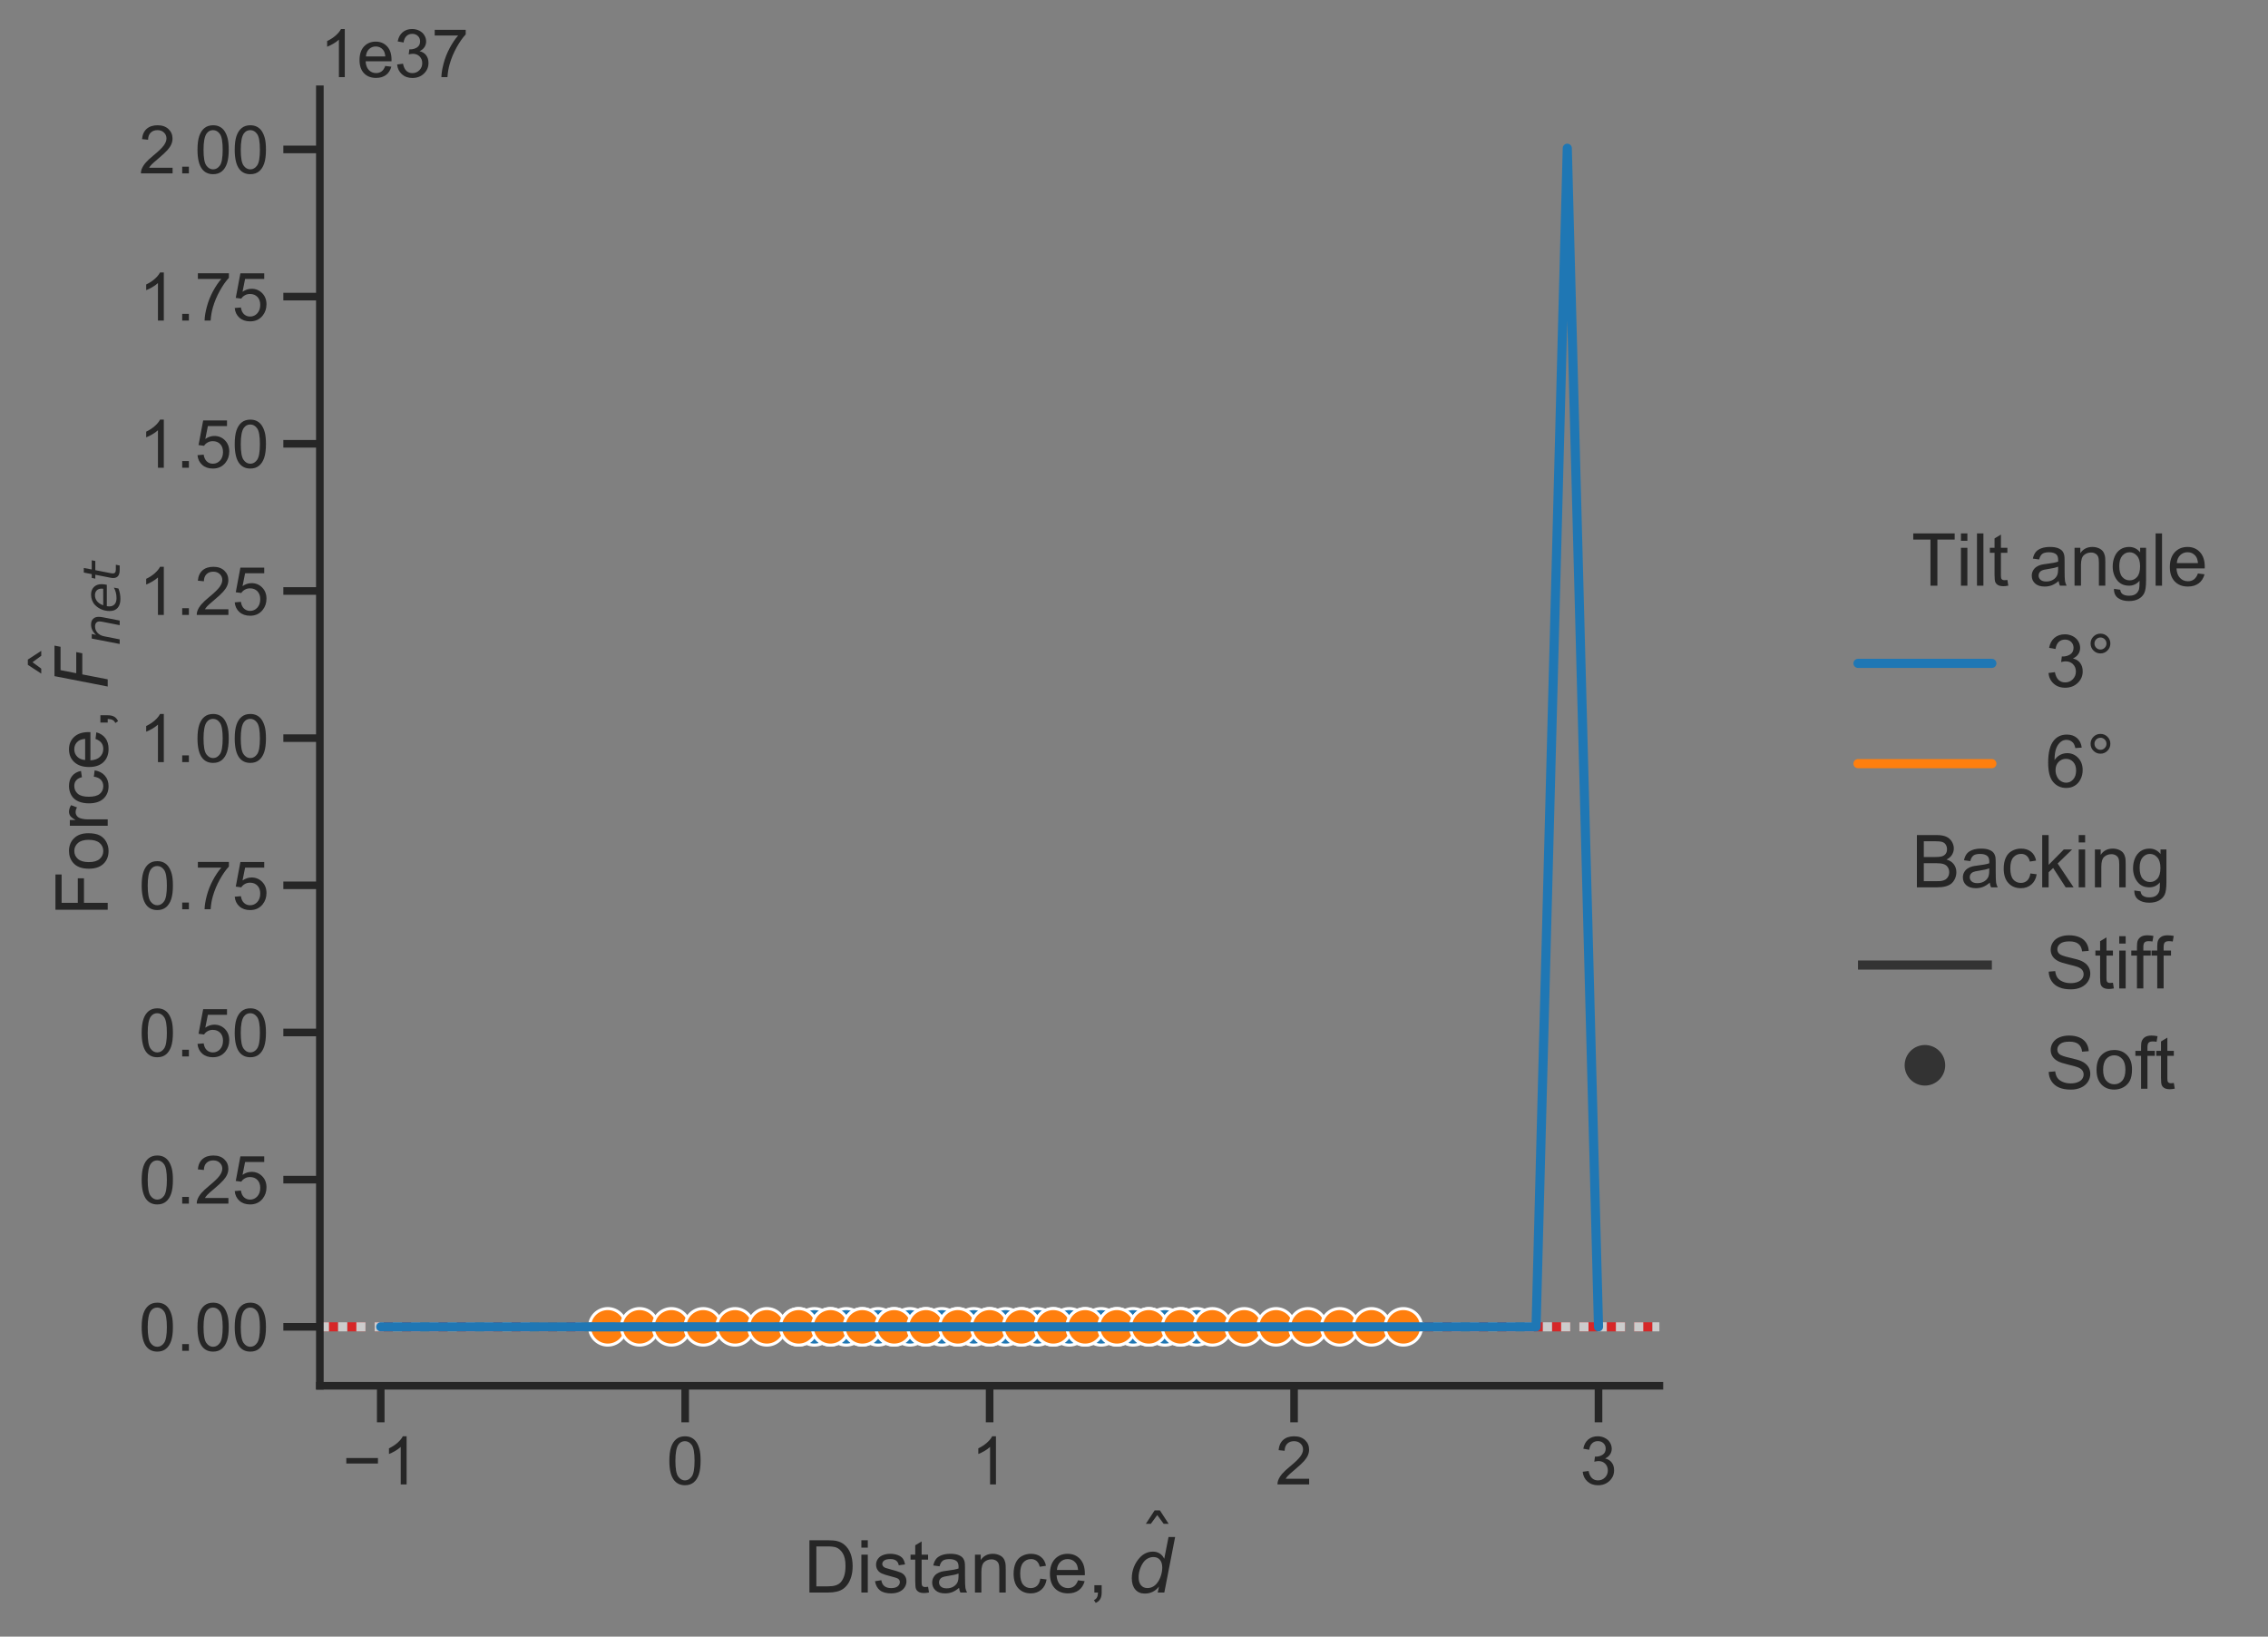 <?xml version="1.0" encoding="utf-8" standalone="no"?>
<!DOCTYPE svg PUBLIC "-//W3C//DTD SVG 1.1//EN"
  "http://www.w3.org/Graphics/SVG/1.1/DTD/svg11.dtd">
<!-- Created with matplotlib (https://matplotlib.org/) -->
<svg height="403.366pt" version="1.1" viewBox="0 0 559.111 403.366" width="559.111pt" xmlns="http://www.w3.org/2000/svg" xmlns:xlink="http://www.w3.org/1999/xlink">
 <rect x="0" y="0" width="559.111" height="403.366" fill="#808080" stroke="none"/>
 <defs>
  <style type="text/css">
*{stroke-linecap:butt;stroke-linejoin:round;}
  </style>
 </defs>
 <g id="figure_1">
  <g id="patch_1">
   <path d="M 0 403.366 
L 559.111 403.366 
L 559.111 0 
L 0 0 
z
" style="fill:none;"/>
  </g>
  <g id="axes_1">
   <g id="patch_2">
    <path d="M 78.851 341.537 
L 409.077 341.537 
L 409.077 22.01 
L 78.851 22.01 
z
" style="fill:none;"/>
   </g>
   <g id="line2d_1">
    <path clip-path="url(#p94d226af22)" d="M 78.851 327.013 
L 409.077 327.013 
" style="fill:none;stroke:#d62728;stroke-dasharray:4.5,2.25;stroke-dashoffset:0;stroke-width:2.25;"/>
   </g>
   <g id="line2d_2">
    <path clip-path="url(#p94d226af22)" d="M 78.851 327.013 
L 409.077 327.013 
" style="fill:none;stroke:#cccccc;stroke-dasharray:2.25,2.25;stroke-dashoffset:0;stroke-width:2.25;"/>
   </g>
   <g id="matplotlib.axis_1">
    <g id="xtick_1">
     <g id="line2d_3">
      <defs>
       <path d="M 0 0 
L 0 9 
" id="me64272eccb" style="stroke:#262626;stroke-width:1.875;"/>
      </defs>
      <g>
       <use style="fill:#262626;stroke:#262626;stroke-width:1.875;" x="93.861" xlink:href="#me64272eccb" y="341.537"/>
      </g>
     </g>
     <g id="text_1">
      <!-- −1 -->
      <defs>
       <path d="M 52.828 31.203 
L 5.562 31.203 
L 5.562 39.406 
L 52.828 39.406 
z
" id="ArialMT-8722"/>
       <path d="M 37.25 0 
L 28.469 0 
L 28.469 56 
Q 25.297 52.984 20.141 49.953 
Q 14.984 46.922 10.891 45.406 
L 10.891 53.906 
Q 18.266 57.375 23.781 62.297 
Q 29.297 67.234 31.594 71.875 
L 37.25 71.875 
z
" id="ArialMT-49"/>
      </defs>
      <g style="fill:#262626;" transform="translate(84.455 365.847)scale(0.165 -0.165)">
       <use xlink:href="#ArialMT-8722"/>
       <use x="58.398" xlink:href="#ArialMT-49"/>
      </g>
     </g>
    </g>
    <g id="xtick_2">
     <g id="line2d_4">
      <g>
       <use style="fill:#262626;stroke:#262626;stroke-width:1.875;" x="168.912" xlink:href="#me64272eccb" y="341.537"/>
      </g>
     </g>
     <g id="text_2">
      <!-- 0 -->
      <defs>
       <path d="M 4.156 35.297 
Q 4.156 48 6.766 55.734 
Q 9.375 63.484 14.516 67.672 
Q 19.672 71.875 27.484 71.875 
Q 33.25 71.875 37.594 69.547 
Q 41.938 67.234 44.766 62.859 
Q 47.609 58.5 49.219 52.219 
Q 50.828 45.953 50.828 35.297 
Q 50.828 22.703 48.234 14.969 
Q 45.656 7.234 40.5 3 
Q 35.359 -1.219 27.484 -1.219 
Q 17.141 -1.219 11.234 6.203 
Q 4.156 15.141 4.156 35.297 
z
M 13.188 35.297 
Q 13.188 17.672 17.312 11.828 
Q 21.438 6 27.484 6 
Q 33.547 6 37.672 11.859 
Q 41.797 17.719 41.797 35.297 
Q 41.797 52.984 37.672 58.781 
Q 33.547 64.594 27.391 64.594 
Q 21.344 64.594 17.719 59.469 
Q 13.188 52.938 13.188 35.297 
z
" id="ArialMT-48"/>
      </defs>
      <g style="fill:#262626;" transform="translate(164.325 365.847)scale(0.165 -0.165)">
       <use xlink:href="#ArialMT-48"/>
      </g>
     </g>
    </g>
    <g id="xtick_3">
     <g id="line2d_5">
      <g>
       <use style="fill:#262626;stroke:#262626;stroke-width:1.875;" x="243.964" xlink:href="#me64272eccb" y="341.537"/>
      </g>
     </g>
     <g id="text_3">
      <!-- 1 -->
      <g style="fill:#262626;" transform="translate(239.376 365.847)scale(0.165 -0.165)">
       <use xlink:href="#ArialMT-49"/>
      </g>
     </g>
    </g>
    <g id="xtick_4">
     <g id="line2d_6">
      <g>
       <use style="fill:#262626;stroke:#262626;stroke-width:1.875;" x="319.015" xlink:href="#me64272eccb" y="341.537"/>
      </g>
     </g>
     <g id="text_4">
      <!-- 2 -->
      <defs>
       <path d="M 50.344 8.453 
L 50.344 0 
L 3.031 0 
Q 2.938 3.172 4.047 6.109 
Q 5.859 10.938 9.828 15.625 
Q 13.812 20.312 21.344 26.469 
Q 33.016 36.031 37.109 41.625 
Q 41.219 47.219 41.219 52.203 
Q 41.219 57.422 37.469 61 
Q 33.734 64.594 27.734 64.594 
Q 21.391 64.594 17.578 60.781 
Q 13.766 56.984 13.719 50.25 
L 4.688 51.172 
Q 5.609 61.281 11.656 66.578 
Q 17.719 71.875 27.938 71.875 
Q 38.234 71.875 44.234 66.156 
Q 50.25 60.453 50.25 52 
Q 50.25 47.703 48.484 43.547 
Q 46.734 39.406 42.656 34.812 
Q 38.578 30.219 29.109 22.219 
Q 21.188 15.578 18.938 13.203 
Q 16.703 10.844 15.234 8.453 
z
" id="ArialMT-50"/>
      </defs>
      <g style="fill:#262626;" transform="translate(314.428 365.847)scale(0.165 -0.165)">
       <use xlink:href="#ArialMT-50"/>
      </g>
     </g>
    </g>
    <g id="xtick_5">
     <g id="line2d_7">
      <g>
       <use style="fill:#262626;stroke:#262626;stroke-width:1.875;" x="394.067" xlink:href="#me64272eccb" y="341.537"/>
      </g>
     </g>
     <g id="text_5">
      <!-- 3 -->
      <defs>
       <path d="M 4.203 18.891 
L 12.984 20.062 
Q 14.5 12.594 18.141 9.297 
Q 21.781 6 27 6 
Q 33.203 6 37.469 10.297 
Q 41.75 14.594 41.75 20.953 
Q 41.75 27 37.797 30.922 
Q 33.844 34.859 27.734 34.859 
Q 25.25 34.859 21.531 33.891 
L 22.516 41.609 
Q 23.391 41.5 23.922 41.5 
Q 29.547 41.5 34.031 44.422 
Q 38.531 47.359 38.531 53.469 
Q 38.531 58.297 35.25 61.469 
Q 31.984 64.656 26.812 64.656 
Q 21.688 64.656 18.266 61.422 
Q 14.844 58.203 13.875 51.766 
L 5.078 53.328 
Q 6.688 62.156 12.391 67.016 
Q 18.109 71.875 26.609 71.875 
Q 32.469 71.875 37.391 69.359 
Q 42.328 66.844 44.938 62.5 
Q 47.562 58.156 47.562 53.266 
Q 47.562 48.641 45.062 44.828 
Q 42.578 41.016 37.703 38.766 
Q 44.047 37.312 47.562 32.688 
Q 51.078 28.078 51.078 21.141 
Q 51.078 11.766 44.234 5.25 
Q 37.406 -1.266 26.953 -1.266 
Q 17.531 -1.266 11.297 4.344 
Q 5.078 9.969 4.203 18.891 
z
" id="ArialMT-51"/>
      </defs>
      <g style="fill:#262626;" transform="translate(389.479 365.847)scale(0.165 -0.165)">
       <use xlink:href="#ArialMT-51"/>
      </g>
     </g>
    </g>
    <g id="text_6">
     <!-- Distance, $\hat{d}$ -->
     <defs>
      <path d="M 7.719 0 
L 7.719 71.578 
L 32.375 71.578 
Q 40.719 71.578 45.125 70.562 
Q 51.266 69.141 55.609 65.438 
Q 61.281 60.641 64.078 53.188 
Q 66.891 45.75 66.891 36.188 
Q 66.891 28.031 64.984 21.734 
Q 63.094 15.438 60.109 11.297 
Q 57.125 7.172 53.578 4.797 
Q 50.047 2.438 45.047 1.219 
Q 40.047 0 33.547 0 
z
M 17.188 8.453 
L 32.469 8.453 
Q 39.547 8.453 43.578 9.766 
Q 47.609 11.078 50 13.484 
Q 53.375 16.844 55.25 22.531 
Q 57.125 28.219 57.125 36.328 
Q 57.125 47.562 53.438 53.594 
Q 49.75 59.625 44.484 61.672 
Q 40.672 63.141 32.234 63.141 
L 17.188 63.141 
z
" id="ArialMT-68"/>
      <path d="M 6.641 61.469 
L 6.641 71.578 
L 15.438 71.578 
L 15.438 61.469 
z
M 6.641 0 
L 6.641 51.859 
L 15.438 51.859 
L 15.438 0 
z
" id="ArialMT-105"/>
      <path d="M 3.078 15.484 
L 11.766 16.844 
Q 12.5 11.625 15.844 8.844 
Q 19.188 6.062 25.203 6.062 
Q 31.25 6.062 34.172 8.516 
Q 37.109 10.984 37.109 14.312 
Q 37.109 17.281 34.516 19 
Q 32.719 20.172 25.531 21.969 
Q 15.875 24.422 12.141 26.203 
Q 8.406 27.984 6.469 31.125 
Q 4.547 34.281 4.547 38.094 
Q 4.547 41.547 6.125 44.5 
Q 7.719 47.469 10.453 49.422 
Q 12.5 50.922 16.031 51.969 
Q 19.578 53.031 23.641 53.031 
Q 29.734 53.031 34.344 51.266 
Q 38.969 49.516 41.156 46.5 
Q 43.359 43.5 44.188 38.484 
L 35.594 37.312 
Q 35.016 41.312 32.203 43.547 
Q 29.391 45.797 24.266 45.797 
Q 18.219 45.797 15.625 43.797 
Q 13.031 41.797 13.031 39.109 
Q 13.031 37.406 14.109 36.031 
Q 15.188 34.625 17.484 33.688 
Q 18.797 33.203 25.25 31.453 
Q 34.578 28.953 38.25 27.359 
Q 41.938 25.781 44.031 22.75 
Q 46.141 19.734 46.141 15.234 
Q 46.141 10.844 43.578 6.953 
Q 41.016 3.078 36.172 0.953 
Q 31.344 -1.172 25.25 -1.172 
Q 15.141 -1.172 9.844 3.031 
Q 4.547 7.234 3.078 15.484 
z
" id="ArialMT-115"/>
      <path d="M 25.781 7.859 
L 27.047 0.094 
Q 23.344 -0.688 20.406 -0.688 
Q 15.625 -0.688 12.984 0.828 
Q 10.359 2.344 9.281 4.812 
Q 8.203 7.281 8.203 15.188 
L 8.203 45.016 
L 1.766 45.016 
L 1.766 51.859 
L 8.203 51.859 
L 8.203 64.703 
L 16.938 69.969 
L 16.938 51.859 
L 25.781 51.859 
L 25.781 45.016 
L 16.938 45.016 
L 16.938 14.703 
Q 16.938 10.938 17.406 9.859 
Q 17.875 8.797 18.922 8.156 
Q 19.969 7.516 21.922 7.516 
Q 23.391 7.516 25.781 7.859 
z
" id="ArialMT-116"/>
      <path d="M 40.438 6.391 
Q 35.547 2.25 31.031 0.531 
Q 26.516 -1.172 21.344 -1.172 
Q 12.797 -1.172 8.203 3 
Q 3.609 7.172 3.609 13.672 
Q 3.609 17.484 5.344 20.625 
Q 7.078 23.781 9.891 25.688 
Q 12.703 27.594 16.219 28.562 
Q 18.797 29.25 24.031 29.891 
Q 34.672 31.156 39.703 32.906 
Q 39.75 34.719 39.75 35.203 
Q 39.75 40.578 37.25 42.781 
Q 33.891 45.75 27.25 45.75 
Q 21.047 45.75 18.094 43.578 
Q 15.141 41.406 13.719 35.891 
L 5.125 37.062 
Q 6.297 42.578 8.984 45.969 
Q 11.672 49.359 16.75 51.188 
Q 21.828 53.031 28.516 53.031 
Q 35.156 53.031 39.297 51.469 
Q 43.453 49.906 45.406 47.531 
Q 47.359 45.172 48.141 41.547 
Q 48.578 39.312 48.578 33.453 
L 48.578 21.734 
Q 48.578 9.469 49.141 6.219 
Q 49.703 2.984 51.375 0 
L 42.188 0 
Q 40.828 2.734 40.438 6.391 
z
M 39.703 26.031 
Q 34.906 24.078 25.344 22.703 
Q 19.922 21.922 17.672 20.938 
Q 15.438 19.969 14.203 18.094 
Q 12.984 16.219 12.984 13.922 
Q 12.984 10.406 15.641 8.062 
Q 18.312 5.719 23.438 5.719 
Q 28.516 5.719 32.469 7.938 
Q 36.422 10.156 38.281 14.016 
Q 39.703 17 39.703 22.797 
z
" id="ArialMT-97"/>
      <path d="M 6.594 0 
L 6.594 51.859 
L 14.5 51.859 
L 14.5 44.484 
Q 20.219 53.031 31 53.031 
Q 35.688 53.031 39.625 51.344 
Q 43.562 49.656 45.516 46.922 
Q 47.469 44.188 48.25 40.438 
Q 48.734 37.984 48.734 31.891 
L 48.734 0 
L 39.938 0 
L 39.938 31.547 
Q 39.938 36.922 38.906 39.578 
Q 37.891 42.234 35.281 43.812 
Q 32.672 45.406 29.156 45.406 
Q 23.531 45.406 19.453 41.844 
Q 15.375 38.281 15.375 28.328 
L 15.375 0 
z
" id="ArialMT-110"/>
      <path d="M 40.438 19 
L 49.078 17.875 
Q 47.656 8.938 41.812 3.875 
Q 35.984 -1.172 27.484 -1.172 
Q 16.844 -1.172 10.375 5.781 
Q 3.906 12.75 3.906 25.734 
Q 3.906 34.125 6.688 40.422 
Q 9.469 46.734 15.156 49.875 
Q 20.844 53.031 27.547 53.031 
Q 35.984 53.031 41.359 48.75 
Q 46.734 44.484 48.25 36.625 
L 39.703 35.297 
Q 38.484 40.531 35.375 43.156 
Q 32.281 45.797 27.875 45.797 
Q 21.234 45.797 17.078 41.031 
Q 12.938 36.281 12.938 25.984 
Q 12.938 15.531 16.938 10.797 
Q 20.953 6.062 27.391 6.062 
Q 32.562 6.062 36.031 9.234 
Q 39.5 12.406 40.438 19 
z
" id="ArialMT-99"/>
      <path d="M 42.094 16.703 
L 51.172 15.578 
Q 49.031 7.625 43.219 3.219 
Q 37.406 -1.172 28.375 -1.172 
Q 17 -1.172 10.328 5.828 
Q 3.656 12.844 3.656 25.484 
Q 3.656 38.578 10.391 45.797 
Q 17.141 53.031 27.875 53.031 
Q 38.281 53.031 44.875 45.953 
Q 51.469 38.875 51.469 26.031 
Q 51.469 25.25 51.422 23.688 
L 12.75 23.688 
Q 13.234 15.141 17.578 10.594 
Q 21.922 6.062 28.422 6.062 
Q 33.25 6.062 36.672 8.594 
Q 40.094 11.141 42.094 16.703 
z
M 13.234 30.906 
L 42.188 30.906 
Q 41.609 37.453 38.875 40.719 
Q 34.672 45.797 27.984 45.797 
Q 21.922 45.797 17.797 41.75 
Q 13.672 37.703 13.234 30.906 
z
" id="ArialMT-101"/>
      <path d="M 8.891 0 
L 8.891 10.016 
L 18.891 10.016 
L 18.891 0 
Q 18.891 -5.516 16.938 -8.906 
Q 14.984 -12.312 10.75 -14.156 
L 8.297 -10.406 
Q 11.078 -9.188 12.391 -6.812 
Q 13.719 -4.438 13.875 0 
z
" id="ArialMT-44"/>
      <path id="ArialMT-32"/>
      <path d="M -28.609 79.984 
L -21.391 79.984 
L -9.422 61.625 
L -16.219 61.625 
L -25 73.578 
L -33.797 61.625 
L -40.578 61.625 
z
M -25 56 
z
" id="DejaVuSans-770"/>
      <path d="M 41.797 8.203 
Q 38.188 3.469 33.25 1.016 
Q 28.328 -1.422 22.312 -1.422 
Q 14.109 -1.422 9.344 4.172 
Q 4.594 9.766 4.594 19.484 
Q 4.594 27.594 7.469 34.938 
Q 10.359 42.281 15.828 48.094 
Q 19.438 51.953 23.969 53.969 
Q 28.516 56 33.5 56 
Q 38.766 56 42.797 53.453 
Q 46.828 50.922 49.031 46.188 
L 54.891 75.984 
L 63.922 75.984 
L 49.125 0 
L 40.094 0 
z
M 13.922 21.094 
Q 13.922 14.016 17.109 10.062 
Q 20.312 6.109 25.984 6.109 
Q 30.172 6.109 33.766 8.125 
Q 37.359 10.156 40.094 14.109 
Q 42.969 18.219 44.625 23.578 
Q 46.297 28.953 46.297 34.188 
Q 46.297 40.969 43.094 44.766 
Q 39.891 48.578 34.281 48.578 
Q 30.031 48.578 26.359 46.578 
Q 22.703 44.578 20.125 40.828 
Q 17.281 36.766 15.594 31.391 
Q 13.922 26.031 13.922 21.094 
z
" id="DejaVuSans-Oblique-100"/>
     </defs>
     <g style="fill:#262626;" transform="translate(198.154 392.589)scale(0.18 -0.18)">
      <use transform="translate(0 0.531)" xlink:href="#ArialMT-68"/>
      <use transform="translate(72.217 0.531)" xlink:href="#ArialMT-105"/>
      <use transform="translate(94.434 0.531)" xlink:href="#ArialMT-115"/>
      <use transform="translate(144.434 0.531)" xlink:href="#ArialMT-116"/>
      <use transform="translate(172.217 0.531)" xlink:href="#ArialMT-97"/>
      <use transform="translate(227.832 0.531)" xlink:href="#ArialMT-110"/>
      <use transform="translate(283.447 0.531)" xlink:href="#ArialMT-99"/>
      <use transform="translate(333.447 0.531)" xlink:href="#ArialMT-101"/>
      <use transform="translate(389.062 0.531)" xlink:href="#ArialMT-44"/>
      <use transform="translate(416.846 0.531)" xlink:href="#ArialMT-32"/>
      <use transform="translate(509.076 33.016)" xlink:href="#DejaVuSans-770"/>
      <use transform="translate(444.629 0.531)" xlink:href="#DejaVuSans-Oblique-100"/>
     </g>
    </g>
   </g>
   <g id="matplotlib.axis_2">
    <g id="ytick_1">
     <g id="line2d_8">
      <defs>
       <path d="M 0 0 
L -9 0 
" id="mb8c386b4ad" style="stroke:#262626;stroke-width:1.875;"/>
      </defs>
      <g>
       <use style="fill:#262626;stroke:#262626;stroke-width:1.875;" x="78.851" xlink:href="#mb8c386b4ad" y="327.013"/>
      </g>
     </g>
     <g id="text_7">
      <!-- 0.00 -->
      <defs>
       <path d="M 9.078 0 
L 9.078 10.016 
L 19.094 10.016 
L 19.094 0 
z
" id="ArialMT-46"/>
      </defs>
      <g style="fill:#262626;" transform="translate(34.24 332.918)scale(0.165 -0.165)">
       <use xlink:href="#ArialMT-48"/>
       <use x="55.615" xlink:href="#ArialMT-46"/>
       <use x="83.398" xlink:href="#ArialMT-48"/>
       <use x="139.014" xlink:href="#ArialMT-48"/>
      </g>
     </g>
    </g>
    <g id="ytick_2">
     <g id="line2d_9">
      <g>
       <use style="fill:#262626;stroke:#262626;stroke-width:1.875;" x="78.851" xlink:href="#mb8c386b4ad" y="290.739"/>
      </g>
     </g>
     <g id="text_8">
      <!-- 0.25 -->
      <defs>
       <path d="M 4.156 18.75 
L 13.375 19.531 
Q 14.406 12.797 18.141 9.391 
Q 21.875 6 27.156 6 
Q 33.5 6 37.891 10.781 
Q 42.281 15.578 42.281 23.484 
Q 42.281 31 38.062 35.344 
Q 33.844 39.703 27 39.703 
Q 22.75 39.703 19.328 37.766 
Q 15.922 35.844 13.969 32.766 
L 5.719 33.844 
L 12.641 70.609 
L 48.25 70.609 
L 48.25 62.203 
L 19.672 62.203 
L 15.828 42.969 
Q 22.266 47.469 29.344 47.469 
Q 38.719 47.469 45.156 40.969 
Q 51.609 34.469 51.609 24.266 
Q 51.609 14.547 45.953 7.469 
Q 39.062 -1.219 27.156 -1.219 
Q 17.391 -1.219 11.203 4.25 
Q 5.031 9.719 4.156 18.75 
z
" id="ArialMT-53"/>
      </defs>
      <g style="fill:#262626;" transform="translate(34.24 296.645)scale(0.165 -0.165)">
       <use xlink:href="#ArialMT-48"/>
       <use x="55.615" xlink:href="#ArialMT-46"/>
       <use x="83.398" xlink:href="#ArialMT-50"/>
       <use x="139.014" xlink:href="#ArialMT-53"/>
      </g>
     </g>
    </g>
    <g id="ytick_3">
     <g id="line2d_10">
      <g>
       <use style="fill:#262626;stroke:#262626;stroke-width:1.875;" x="78.851" xlink:href="#mb8c386b4ad" y="254.466"/>
      </g>
     </g>
     <g id="text_9">
      <!-- 0.50 -->
      <g style="fill:#262626;" transform="translate(34.24 260.371)scale(0.165 -0.165)">
       <use xlink:href="#ArialMT-48"/>
       <use x="55.615" xlink:href="#ArialMT-46"/>
       <use x="83.398" xlink:href="#ArialMT-53"/>
       <use x="139.014" xlink:href="#ArialMT-48"/>
      </g>
     </g>
    </g>
    <g id="ytick_4">
     <g id="line2d_11">
      <g>
       <use style="fill:#262626;stroke:#262626;stroke-width:1.875;" x="78.851" xlink:href="#mb8c386b4ad" y="218.193"/>
      </g>
     </g>
     <g id="text_10">
      <!-- 0.75 -->
      <defs>
       <path d="M 4.734 62.203 
L 4.734 70.656 
L 51.078 70.656 
L 51.078 63.812 
Q 44.234 56.547 37.516 44.484 
Q 30.812 32.422 27.156 19.672 
Q 24.516 10.688 23.781 0 
L 14.75 0 
Q 14.891 8.453 18.062 20.406 
Q 21.234 32.375 27.172 43.484 
Q 33.109 54.594 39.797 62.203 
z
" id="ArialMT-55"/>
      </defs>
      <g style="fill:#262626;" transform="translate(34.24 224.098)scale(0.165 -0.165)">
       <use xlink:href="#ArialMT-48"/>
       <use x="55.615" xlink:href="#ArialMT-46"/>
       <use x="83.398" xlink:href="#ArialMT-55"/>
       <use x="139.014" xlink:href="#ArialMT-53"/>
      </g>
     </g>
    </g>
    <g id="ytick_5">
     <g id="line2d_12">
      <g>
       <use style="fill:#262626;stroke:#262626;stroke-width:1.875;" x="78.851" xlink:href="#mb8c386b4ad" y="181.92"/>
      </g>
     </g>
     <g id="text_11">
      <!-- 1.00 -->
      <g style="fill:#262626;" transform="translate(34.24 187.825)scale(0.165 -0.165)">
       <use xlink:href="#ArialMT-49"/>
       <use x="55.615" xlink:href="#ArialMT-46"/>
       <use x="83.398" xlink:href="#ArialMT-48"/>
       <use x="139.014" xlink:href="#ArialMT-48"/>
      </g>
     </g>
    </g>
    <g id="ytick_6">
     <g id="line2d_13">
      <g>
       <use style="fill:#262626;stroke:#262626;stroke-width:1.875;" x="78.851" xlink:href="#mb8c386b4ad" y="145.647"/>
      </g>
     </g>
     <g id="text_12">
      <!-- 1.25 -->
      <g style="fill:#262626;" transform="translate(34.24 151.552)scale(0.165 -0.165)">
       <use xlink:href="#ArialMT-49"/>
       <use x="55.615" xlink:href="#ArialMT-46"/>
       <use x="83.398" xlink:href="#ArialMT-50"/>
       <use x="139.014" xlink:href="#ArialMT-53"/>
      </g>
     </g>
    </g>
    <g id="ytick_7">
     <g id="line2d_14">
      <g>
       <use style="fill:#262626;stroke:#262626;stroke-width:1.875;" x="78.851" xlink:href="#mb8c386b4ad" y="109.373"/>
      </g>
     </g>
     <g id="text_13">
      <!-- 1.50 -->
      <g style="fill:#262626;" transform="translate(34.24 115.278)scale(0.165 -0.165)">
       <use xlink:href="#ArialMT-49"/>
       <use x="55.615" xlink:href="#ArialMT-46"/>
       <use x="83.398" xlink:href="#ArialMT-53"/>
       <use x="139.014" xlink:href="#ArialMT-48"/>
      </g>
     </g>
    </g>
    <g id="ytick_8">
     <g id="line2d_15">
      <g>
       <use style="fill:#262626;stroke:#262626;stroke-width:1.875;" x="78.851" xlink:href="#mb8c386b4ad" y="73.1"/>
      </g>
     </g>
     <g id="text_14">
      <!-- 1.75 -->
      <g style="fill:#262626;" transform="translate(34.24 79.005)scale(0.165 -0.165)">
       <use xlink:href="#ArialMT-49"/>
       <use x="55.615" xlink:href="#ArialMT-46"/>
       <use x="83.398" xlink:href="#ArialMT-55"/>
       <use x="139.014" xlink:href="#ArialMT-53"/>
      </g>
     </g>
    </g>
    <g id="ytick_9">
     <g id="line2d_16">
      <g>
       <use style="fill:#262626;stroke:#262626;stroke-width:1.875;" x="78.851" xlink:href="#mb8c386b4ad" y="36.827"/>
      </g>
     </g>
     <g id="text_15">
      <!-- 2.00 -->
      <g style="fill:#262626;" transform="translate(34.24 42.732)scale(0.165 -0.165)">
       <use xlink:href="#ArialMT-50"/>
       <use x="55.615" xlink:href="#ArialMT-46"/>
       <use x="83.398" xlink:href="#ArialMT-48"/>
       <use x="139.014" xlink:href="#ArialMT-48"/>
      </g>
     </g>
    </g>
    <g id="text_16">
     <!-- Force, $\hat{F}_{net}$ -->
     <defs>
      <path d="M 8.203 0 
L 8.203 71.578 
L 56.5 71.578 
L 56.5 63.141 
L 17.672 63.141 
L 17.672 40.969 
L 51.266 40.969 
L 51.266 32.516 
L 17.672 32.516 
L 17.672 0 
z
" id="ArialMT-70"/>
      <path d="M 3.328 25.922 
Q 3.328 40.328 11.328 47.266 
Q 18.016 53.031 27.641 53.031 
Q 38.328 53.031 45.109 46.016 
Q 51.906 39.016 51.906 26.656 
Q 51.906 16.656 48.906 10.906 
Q 45.906 5.172 40.156 2 
Q 34.422 -1.172 27.641 -1.172 
Q 16.75 -1.172 10.031 5.812 
Q 3.328 12.797 3.328 25.922 
z
M 12.359 25.922 
Q 12.359 15.969 16.703 11.016 
Q 21.047 6.062 27.641 6.062 
Q 34.188 6.062 38.531 11.031 
Q 42.875 16.016 42.875 26.219 
Q 42.875 35.844 38.5 40.797 
Q 34.125 45.75 27.641 45.75 
Q 21.047 45.75 16.703 40.812 
Q 12.359 35.891 12.359 25.922 
z
" id="ArialMT-111"/>
      <path d="M 6.5 0 
L 6.5 51.859 
L 14.406 51.859 
L 14.406 44 
Q 17.438 49.516 20 51.266 
Q 22.562 53.031 25.641 53.031 
Q 30.078 53.031 34.672 50.203 
L 31.641 42.047 
Q 28.422 43.953 25.203 43.953 
Q 22.312 43.953 20.016 42.219 
Q 17.719 40.484 16.75 37.406 
Q 15.281 32.719 15.281 27.156 
L 15.281 0 
z
" id="ArialMT-114"/>
      <path d="M 16.891 72.906 
L 58.688 72.906 
L 57.078 64.594 
L 25.094 64.594 
L 20.906 43.109 
L 49.812 43.109 
L 48.188 34.812 
L 19.281 34.812 
L 12.5 0 
L 2.688 0 
z
" id="DejaVuSans-Oblique-70"/>
      <path d="M 55.719 33.016 
L 49.312 0 
L 40.281 0 
L 46.688 32.672 
Q 47.125 34.969 47.359 36.719 
Q 47.609 38.484 47.609 39.5 
Q 47.609 43.609 45.016 45.891 
Q 42.438 48.188 37.797 48.188 
Q 30.562 48.188 25.344 43.375 
Q 20.125 38.578 18.5 30.328 
L 12.5 0 
L 3.516 0 
L 14.109 54.688 
L 23.094 54.688 
L 21.297 46.094 
Q 25.047 50.828 30.312 53.406 
Q 35.594 56 41.406 56 
Q 48.641 56 52.609 52.094 
Q 56.594 48.188 56.594 41.109 
Q 56.594 39.359 56.375 37.359 
Q 56.156 35.359 55.719 33.016 
z
" id="DejaVuSans-Oblique-110"/>
      <path d="M 48.094 32.234 
Q 48.25 33.016 48.312 33.844 
Q 48.391 34.672 48.391 35.5 
Q 48.391 41.453 44.891 44.922 
Q 41.406 48.391 35.406 48.391 
Q 28.719 48.391 23.578 44.156 
Q 18.453 39.938 15.828 32.172 
z
M 55.906 25.203 
L 14.109 25.203 
Q 13.812 23.344 13.719 22.266 
Q 13.625 21.188 13.625 20.406 
Q 13.625 13.625 17.797 9.906 
Q 21.969 6.203 29.594 6.203 
Q 35.453 6.203 40.672 7.516 
Q 45.906 8.844 50.391 11.375 
L 48.688 2.484 
Q 43.844 0.531 38.688 -0.438 
Q 33.547 -1.422 28.219 -1.422 
Q 16.844 -1.422 10.719 4.016 
Q 4.594 9.469 4.594 19.484 
Q 4.594 28.031 7.641 35.375 
Q 10.688 42.719 16.609 48.484 
Q 20.406 52.094 25.656 54.047 
Q 30.906 56 36.812 56 
Q 46.094 56 51.578 50.438 
Q 57.078 44.875 57.078 35.5 
Q 57.078 33.25 56.781 30.688 
Q 56.5 28.125 55.906 25.203 
z
" id="DejaVuSans-Oblique-101"/>
      <path d="M 42.281 54.688 
L 40.922 47.703 
L 23 47.703 
L 17.188 18.016 
Q 16.891 16.359 16.75 15.234 
Q 16.609 14.109 16.609 13.484 
Q 16.609 10.359 18.484 8.938 
Q 20.359 7.516 24.516 7.516 
L 33.594 7.516 
L 32.078 0 
L 23.484 0 
Q 15.484 0 11.547 3.125 
Q 7.625 6.25 7.625 12.594 
Q 7.625 13.719 7.766 15.062 
Q 7.906 16.406 8.203 18.016 
L 14.016 47.703 
L 6.391 47.703 
L 7.812 54.688 
L 15.281 54.688 
L 18.312 70.219 
L 27.297 70.219 
L 24.312 54.688 
z
" id="DejaVuSans-Oblique-116"/>
     </defs>
     <g style="fill:#262626;" transform="translate(26.663 225.694)rotate(-90)scale(0.18 -0.18)">
      <use transform="translate(0 0.609)" xlink:href="#ArialMT-70"/>
      <use transform="translate(61.084 0.609)" xlink:href="#ArialMT-111"/>
      <use transform="translate(116.699 0.609)" xlink:href="#ArialMT-114"/>
      <use transform="translate(150 0.609)" xlink:href="#ArialMT-99"/>
      <use transform="translate(200 0.609)" xlink:href="#ArialMT-101"/>
      <use transform="translate(255.615 0.609)" xlink:href="#ArialMT-44"/>
      <use transform="translate(283.398 0.609)" xlink:href="#ArialMT-32"/>
      <use transform="translate(372.14 30.016)" xlink:href="#DejaVuSans-770"/>
      <use transform="translate(311.182 0.609)" xlink:href="#DejaVuSans-Oblique-70"/>
      <use transform="translate(369.658 -15.797)scale(0.7)" xlink:href="#DejaVuSans-Oblique-110"/>
      <use transform="translate(414.023 -15.797)scale(0.7)" xlink:href="#DejaVuSans-Oblique-101"/>
      <use transform="translate(457.09 -15.797)scale(0.7)" xlink:href="#DejaVuSans-Oblique-116"/>
     </g>
    </g>
    <g id="text_17">
     <!-- 1e37 -->
     <g style="fill:#262626;" transform="translate(78.851 19.01)scale(0.165 -0.165)">
      <use xlink:href="#ArialMT-49"/>
      <use x="55.615" xlink:href="#ArialMT-101"/>
      <use x="111.23" xlink:href="#ArialMT-51"/>
      <use x="166.846" xlink:href="#ArialMT-55"/>
     </g>
    </g>
   </g>
   <g id="line2d_17">
    <path clip-path="url(#p94d226af22)" d="M 196.829 327.013 
L 200.757 327.013 
L 204.685 327.013 
L 208.613 327.013 
L 212.541 327.013 
L 216.469 327.013 
L 220.396 327.013 
L 224.324 327.013 
L 228.252 327.013 
L 232.18 327.013 
L 236.108 327.013 
L 240.036 327.013 
L 243.964 327.013 
L 247.892 327.013 
L 251.82 327.013 
L 255.748 327.013 
L 259.675 327.013 
L 263.603 327.013 
L 267.531 327.013 
L 271.459 327.013 
L 275.387 327.013 
L 279.315 327.013 
L 283.243 327.013 
L 287.171 327.013 
L 291.099 327.013 
L 295.026 327.013 
" style="fill:none;stroke:#1f77b4;stroke-dasharray:2.25,0;stroke-dashoffset:0;stroke-width:2.25;"/>
    <defs>
     <path d="M -0.5 0.5 
L 0.5 0.5 
L 0.5 -0.5 
L -0.5 -0.5 
z
" id="ma429df9412"/>
    </defs>
    <g clip-path="url(#p94d226af22)">
     <use style="fill:#1f77b4;" x="196.829" xlink:href="#ma429df9412" y="327.013"/>
     <use style="fill:#1f77b4;" x="200.757" xlink:href="#ma429df9412" y="327.013"/>
     <use style="fill:#1f77b4;" x="204.685" xlink:href="#ma429df9412" y="327.013"/>
     <use style="fill:#1f77b4;" x="208.613" xlink:href="#ma429df9412" y="327.013"/>
     <use style="fill:#1f77b4;" x="212.541" xlink:href="#ma429df9412" y="327.013"/>
     <use style="fill:#1f77b4;" x="216.469" xlink:href="#ma429df9412" y="327.013"/>
     <use style="fill:#1f77b4;" x="220.396" xlink:href="#ma429df9412" y="327.013"/>
     <use style="fill:#1f77b4;" x="224.324" xlink:href="#ma429df9412" y="327.013"/>
     <use style="fill:#1f77b4;" x="228.252" xlink:href="#ma429df9412" y="327.013"/>
     <use style="fill:#1f77b4;" x="232.18" xlink:href="#ma429df9412" y="327.013"/>
     <use style="fill:#1f77b4;" x="236.108" xlink:href="#ma429df9412" y="327.013"/>
     <use style="fill:#1f77b4;" x="240.036" xlink:href="#ma429df9412" y="327.013"/>
     <use style="fill:#1f77b4;" x="243.964" xlink:href="#ma429df9412" y="327.013"/>
     <use style="fill:#1f77b4;" x="247.892" xlink:href="#ma429df9412" y="327.013"/>
     <use style="fill:#1f77b4;" x="251.82" xlink:href="#ma429df9412" y="327.013"/>
     <use style="fill:#1f77b4;" x="255.748" xlink:href="#ma429df9412" y="327.013"/>
     <use style="fill:#1f77b4;" x="259.675" xlink:href="#ma429df9412" y="327.013"/>
     <use style="fill:#1f77b4;" x="263.603" xlink:href="#ma429df9412" y="327.013"/>
     <use style="fill:#1f77b4;" x="267.531" xlink:href="#ma429df9412" y="327.013"/>
     <use style="fill:#1f77b4;" x="271.459" xlink:href="#ma429df9412" y="327.013"/>
     <use style="fill:#1f77b4;" x="275.387" xlink:href="#ma429df9412" y="327.013"/>
     <use style="fill:#1f77b4;" x="279.315" xlink:href="#ma429df9412" y="327.013"/>
     <use style="fill:#1f77b4;" x="283.243" xlink:href="#ma429df9412" y="327.013"/>
     <use style="fill:#1f77b4;" x="287.171" xlink:href="#ma429df9412" y="327.013"/>
     <use style="fill:#1f77b4;" x="291.099" xlink:href="#ma429df9412" y="327.013"/>
     <use style="fill:#1f77b4;" x="295.026" xlink:href="#ma429df9412" y="327.013"/>
    </g>
   </g>
   <g id="line2d_18">
    <path clip-path="url(#p94d226af22)" d="M 196.829 327.013 
L 200.757 327.013 
L 204.685 327.013 
L 208.613 327.013 
L 212.541 327.013 
L 216.469 327.013 
L 220.396 327.013 
L 224.324 327.013 
L 228.252 327.013 
L 232.18 327.013 
L 236.108 327.013 
L 240.036 327.013 
L 243.964 327.013 
L 247.892 327.013 
L 251.82 327.013 
L 255.748 327.013 
L 259.675 327.013 
L 263.603 327.013 
L 267.531 327.013 
L 271.459 327.013 
L 275.387 327.013 
L 279.315 327.013 
L 283.243 327.013 
L 287.171 327.013 
L 291.099 327.013 
L 295.026 327.013 
" style="fill:none;stroke:#1f77b4;stroke-dasharray:0,2.25;stroke-dashoffset:0;stroke-width:2.25;"/>
    <defs>
     <path d="M 0 4.5 
C 1.193 4.5 2.338 4.026 3.182 3.182 
C 4.026 2.338 4.5 1.193 4.5 0 
C 4.5 -1.193 4.026 -2.338 3.182 -3.182 
C 2.338 -4.026 1.193 -4.5 0 -4.5 
C -1.193 -4.5 -2.338 -4.026 -3.182 -3.182 
C -4.026 -2.338 -4.5 -1.193 -4.5 0 
C -4.5 1.193 -4.026 2.338 -3.182 3.182 
C -2.338 4.026 -1.193 4.5 0 4.5 
z
" id="m8aa4b83247" style="stroke:#ffffff;stroke-width:0.75;"/>
    </defs>
    <g clip-path="url(#p94d226af22)">
     <use style="fill:#1f77b4;stroke:#ffffff;stroke-width:0.75;" x="196.829" xlink:href="#m8aa4b83247" y="327.013"/>
     <use style="fill:#1f77b4;stroke:#ffffff;stroke-width:0.75;" x="200.757" xlink:href="#m8aa4b83247" y="327.013"/>
     <use style="fill:#1f77b4;stroke:#ffffff;stroke-width:0.75;" x="204.685" xlink:href="#m8aa4b83247" y="327.013"/>
     <use style="fill:#1f77b4;stroke:#ffffff;stroke-width:0.75;" x="208.613" xlink:href="#m8aa4b83247" y="327.013"/>
     <use style="fill:#1f77b4;stroke:#ffffff;stroke-width:0.75;" x="212.541" xlink:href="#m8aa4b83247" y="327.013"/>
     <use style="fill:#1f77b4;stroke:#ffffff;stroke-width:0.75;" x="216.469" xlink:href="#m8aa4b83247" y="327.013"/>
     <use style="fill:#1f77b4;stroke:#ffffff;stroke-width:0.75;" x="220.396" xlink:href="#m8aa4b83247" y="327.013"/>
     <use style="fill:#1f77b4;stroke:#ffffff;stroke-width:0.75;" x="224.324" xlink:href="#m8aa4b83247" y="327.013"/>
     <use style="fill:#1f77b4;stroke:#ffffff;stroke-width:0.75;" x="228.252" xlink:href="#m8aa4b83247" y="327.013"/>
     <use style="fill:#1f77b4;stroke:#ffffff;stroke-width:0.75;" x="232.18" xlink:href="#m8aa4b83247" y="327.013"/>
     <use style="fill:#1f77b4;stroke:#ffffff;stroke-width:0.75;" x="236.108" xlink:href="#m8aa4b83247" y="327.013"/>
     <use style="fill:#1f77b4;stroke:#ffffff;stroke-width:0.75;" x="240.036" xlink:href="#m8aa4b83247" y="327.013"/>
     <use style="fill:#1f77b4;stroke:#ffffff;stroke-width:0.75;" x="243.964" xlink:href="#m8aa4b83247" y="327.013"/>
     <use style="fill:#1f77b4;stroke:#ffffff;stroke-width:0.75;" x="247.892" xlink:href="#m8aa4b83247" y="327.013"/>
     <use style="fill:#1f77b4;stroke:#ffffff;stroke-width:0.75;" x="251.82" xlink:href="#m8aa4b83247" y="327.013"/>
     <use style="fill:#1f77b4;stroke:#ffffff;stroke-width:0.75;" x="255.748" xlink:href="#m8aa4b83247" y="327.013"/>
     <use style="fill:#1f77b4;stroke:#ffffff;stroke-width:0.75;" x="259.675" xlink:href="#m8aa4b83247" y="327.013"/>
     <use style="fill:#1f77b4;stroke:#ffffff;stroke-width:0.75;" x="263.603" xlink:href="#m8aa4b83247" y="327.013"/>
     <use style="fill:#1f77b4;stroke:#ffffff;stroke-width:0.75;" x="267.531" xlink:href="#m8aa4b83247" y="327.013"/>
     <use style="fill:#1f77b4;stroke:#ffffff;stroke-width:0.75;" x="271.459" xlink:href="#m8aa4b83247" y="327.013"/>
     <use style="fill:#1f77b4;stroke:#ffffff;stroke-width:0.75;" x="275.387" xlink:href="#m8aa4b83247" y="327.013"/>
     <use style="fill:#1f77b4;stroke:#ffffff;stroke-width:0.75;" x="279.315" xlink:href="#m8aa4b83247" y="327.013"/>
     <use style="fill:#1f77b4;stroke:#ffffff;stroke-width:0.75;" x="283.243" xlink:href="#m8aa4b83247" y="327.013"/>
     <use style="fill:#1f77b4;stroke:#ffffff;stroke-width:0.75;" x="287.171" xlink:href="#m8aa4b83247" y="327.013"/>
     <use style="fill:#1f77b4;stroke:#ffffff;stroke-width:0.75;" x="291.099" xlink:href="#m8aa4b83247" y="327.013"/>
     <use style="fill:#1f77b4;stroke:#ffffff;stroke-width:0.75;" x="295.026" xlink:href="#m8aa4b83247" y="327.013"/>
    </g>
   </g>
   <g id="line2d_19">
    <path clip-path="url(#p94d226af22)" d="M 149.824 327.013 
L 157.669 327.013 
L 165.514 327.013 
L 173.359 327.013 
L 181.204 327.013 
L 189.049 327.013 
L 196.894 327.013 
L 204.739 327.013 
L 212.584 327.013 
L 220.429 327.013 
L 228.274 327.013 
L 236.119 327.013 
L 243.964 327.013 
L 251.809 327.013 
L 259.654 327.013 
L 267.499 327.013 
L 275.344 327.013 
L 283.189 327.013 
L 291.034 327.013 
L 298.879 327.013 
L 306.724 327.013 
L 314.569 327.013 
L 322.414 327.013 
L 330.259 327.013 
L 338.104 327.013 
L 345.949 327.013 
" style="fill:none;stroke:#ff7f0e;stroke-dasharray:2.25,0;stroke-dashoffset:0;stroke-width:2.25;"/>
    <defs>
     <path d="M -0.5 0.5 
L 0.5 0.5 
L 0.5 -0.5 
L -0.5 -0.5 
z
" id="m3e8a0b78dd"/>
    </defs>
    <g clip-path="url(#p94d226af22)">
     <use style="fill:#ff7f0e;" x="149.824" xlink:href="#m3e8a0b78dd" y="327.013"/>
     <use style="fill:#ff7f0e;" x="157.669" xlink:href="#m3e8a0b78dd" y="327.013"/>
     <use style="fill:#ff7f0e;" x="165.514" xlink:href="#m3e8a0b78dd" y="327.013"/>
     <use style="fill:#ff7f0e;" x="173.359" xlink:href="#m3e8a0b78dd" y="327.013"/>
     <use style="fill:#ff7f0e;" x="181.204" xlink:href="#m3e8a0b78dd" y="327.013"/>
     <use style="fill:#ff7f0e;" x="189.049" xlink:href="#m3e8a0b78dd" y="327.013"/>
     <use style="fill:#ff7f0e;" x="196.894" xlink:href="#m3e8a0b78dd" y="327.013"/>
     <use style="fill:#ff7f0e;" x="204.739" xlink:href="#m3e8a0b78dd" y="327.013"/>
     <use style="fill:#ff7f0e;" x="212.584" xlink:href="#m3e8a0b78dd" y="327.013"/>
     <use style="fill:#ff7f0e;" x="220.429" xlink:href="#m3e8a0b78dd" y="327.013"/>
     <use style="fill:#ff7f0e;" x="228.274" xlink:href="#m3e8a0b78dd" y="327.013"/>
     <use style="fill:#ff7f0e;" x="236.119" xlink:href="#m3e8a0b78dd" y="327.013"/>
     <use style="fill:#ff7f0e;" x="243.964" xlink:href="#m3e8a0b78dd" y="327.013"/>
     <use style="fill:#ff7f0e;" x="251.809" xlink:href="#m3e8a0b78dd" y="327.013"/>
     <use style="fill:#ff7f0e;" x="259.654" xlink:href="#m3e8a0b78dd" y="327.013"/>
     <use style="fill:#ff7f0e;" x="267.499" xlink:href="#m3e8a0b78dd" y="327.013"/>
     <use style="fill:#ff7f0e;" x="275.344" xlink:href="#m3e8a0b78dd" y="327.013"/>
     <use style="fill:#ff7f0e;" x="283.189" xlink:href="#m3e8a0b78dd" y="327.013"/>
     <use style="fill:#ff7f0e;" x="291.034" xlink:href="#m3e8a0b78dd" y="327.013"/>
     <use style="fill:#ff7f0e;" x="298.879" xlink:href="#m3e8a0b78dd" y="327.013"/>
     <use style="fill:#ff7f0e;" x="306.724" xlink:href="#m3e8a0b78dd" y="327.013"/>
     <use style="fill:#ff7f0e;" x="314.569" xlink:href="#m3e8a0b78dd" y="327.013"/>
     <use style="fill:#ff7f0e;" x="322.414" xlink:href="#m3e8a0b78dd" y="327.013"/>
     <use style="fill:#ff7f0e;" x="330.259" xlink:href="#m3e8a0b78dd" y="327.013"/>
     <use style="fill:#ff7f0e;" x="338.104" xlink:href="#m3e8a0b78dd" y="327.013"/>
     <use style="fill:#ff7f0e;" x="345.949" xlink:href="#m3e8a0b78dd" y="327.013"/>
    </g>
   </g>
   <g id="line2d_20">
    <path clip-path="url(#p94d226af22)" d="M 149.824 327.013 
L 157.669 327.013 
L 165.514 327.013 
L 173.359 327.013 
L 181.204 327.013 
L 189.049 327.013 
L 196.894 327.013 
L 204.739 327.013 
L 212.584 327.013 
L 220.429 327.013 
L 228.274 327.013 
L 236.119 327.013 
L 243.964 327.013 
L 251.809 327.013 
L 259.654 327.013 
L 267.499 327.013 
L 275.344 327.013 
L 283.189 327.013 
L 291.034 327.013 
L 298.879 327.013 
L 306.724 327.013 
L 314.569 327.013 
L 322.414 327.013 
L 330.259 327.013 
L 338.104 327.013 
L 345.949 327.013 
" style="fill:none;stroke:#ff7f0e;stroke-dasharray:0,2.25;stroke-dashoffset:0;stroke-width:2.25;"/>
    <defs>
     <path d="M 0 4.5 
C 1.193 4.5 2.338 4.026 3.182 3.182 
C 4.026 2.338 4.5 1.193 4.5 0 
C 4.5 -1.193 4.026 -2.338 3.182 -3.182 
C 2.338 -4.026 1.193 -4.5 0 -4.5 
C -1.193 -4.5 -2.338 -4.026 -3.182 -3.182 
C -4.026 -2.338 -4.5 -1.193 -4.5 0 
C -4.5 1.193 -4.026 2.338 -3.182 3.182 
C -2.338 4.026 -1.193 4.5 0 4.5 
z
" id="m001d98f0e4" style="stroke:#ffffff;stroke-width:0.75;"/>
    </defs>
    <g clip-path="url(#p94d226af22)">
     <use style="fill:#ff7f0e;stroke:#ffffff;stroke-width:0.75;" x="149.824" xlink:href="#m001d98f0e4" y="327.013"/>
     <use style="fill:#ff7f0e;stroke:#ffffff;stroke-width:0.75;" x="157.669" xlink:href="#m001d98f0e4" y="327.013"/>
     <use style="fill:#ff7f0e;stroke:#ffffff;stroke-width:0.75;" x="165.514" xlink:href="#m001d98f0e4" y="327.013"/>
     <use style="fill:#ff7f0e;stroke:#ffffff;stroke-width:0.75;" x="173.359" xlink:href="#m001d98f0e4" y="327.013"/>
     <use style="fill:#ff7f0e;stroke:#ffffff;stroke-width:0.75;" x="181.204" xlink:href="#m001d98f0e4" y="327.013"/>
     <use style="fill:#ff7f0e;stroke:#ffffff;stroke-width:0.75;" x="189.049" xlink:href="#m001d98f0e4" y="327.013"/>
     <use style="fill:#ff7f0e;stroke:#ffffff;stroke-width:0.75;" x="196.894" xlink:href="#m001d98f0e4" y="327.013"/>
     <use style="fill:#ff7f0e;stroke:#ffffff;stroke-width:0.75;" x="204.739" xlink:href="#m001d98f0e4" y="327.013"/>
     <use style="fill:#ff7f0e;stroke:#ffffff;stroke-width:0.75;" x="212.584" xlink:href="#m001d98f0e4" y="327.013"/>
     <use style="fill:#ff7f0e;stroke:#ffffff;stroke-width:0.75;" x="220.429" xlink:href="#m001d98f0e4" y="327.013"/>
     <use style="fill:#ff7f0e;stroke:#ffffff;stroke-width:0.75;" x="228.274" xlink:href="#m001d98f0e4" y="327.013"/>
     <use style="fill:#ff7f0e;stroke:#ffffff;stroke-width:0.75;" x="236.119" xlink:href="#m001d98f0e4" y="327.013"/>
     <use style="fill:#ff7f0e;stroke:#ffffff;stroke-width:0.75;" x="243.964" xlink:href="#m001d98f0e4" y="327.013"/>
     <use style="fill:#ff7f0e;stroke:#ffffff;stroke-width:0.75;" x="251.809" xlink:href="#m001d98f0e4" y="327.013"/>
     <use style="fill:#ff7f0e;stroke:#ffffff;stroke-width:0.75;" x="259.654" xlink:href="#m001d98f0e4" y="327.013"/>
     <use style="fill:#ff7f0e;stroke:#ffffff;stroke-width:0.75;" x="267.499" xlink:href="#m001d98f0e4" y="327.013"/>
     <use style="fill:#ff7f0e;stroke:#ffffff;stroke-width:0.75;" x="275.344" xlink:href="#m001d98f0e4" y="327.013"/>
     <use style="fill:#ff7f0e;stroke:#ffffff;stroke-width:0.75;" x="283.189" xlink:href="#m001d98f0e4" y="327.013"/>
     <use style="fill:#ff7f0e;stroke:#ffffff;stroke-width:0.75;" x="291.034" xlink:href="#m001d98f0e4" y="327.013"/>
     <use style="fill:#ff7f0e;stroke:#ffffff;stroke-width:0.75;" x="298.879" xlink:href="#m001d98f0e4" y="327.013"/>
     <use style="fill:#ff7f0e;stroke:#ffffff;stroke-width:0.75;" x="306.724" xlink:href="#m001d98f0e4" y="327.013"/>
     <use style="fill:#ff7f0e;stroke:#ffffff;stroke-width:0.75;" x="314.569" xlink:href="#m001d98f0e4" y="327.013"/>
     <use style="fill:#ff7f0e;stroke:#ffffff;stroke-width:0.75;" x="322.414" xlink:href="#m001d98f0e4" y="327.013"/>
     <use style="fill:#ff7f0e;stroke:#ffffff;stroke-width:0.75;" x="330.259" xlink:href="#m001d98f0e4" y="327.013"/>
     <use style="fill:#ff7f0e;stroke:#ffffff;stroke-width:0.75;" x="338.104" xlink:href="#m001d98f0e4" y="327.013"/>
     <use style="fill:#ff7f0e;stroke:#ffffff;stroke-width:0.75;" x="345.949" xlink:href="#m001d98f0e4" y="327.013"/>
    </g>
   </g>
   <g id="line2d_21"/>
   <g id="line2d_22"/>
   <g id="line2d_23"/>
   <g id="line2d_24"/>
   <g id="line2d_25">
    <path clip-path="url(#p94d226af22)" d="M 131.387 327.013 
L 138.658 327.013 
L 145.929 327.013 
L 153.201 327.013 
L 160.472 327.013 
L 167.744 327.013 
L 175.015 327.013 
L 182.286 327.013 
L 189.558 327.013 
L 196.829 327.013 
" style="fill:none;stroke:#1f77b4;stroke-dasharray:8.325,3.6;stroke-dashoffset:0;stroke-opacity:0.5;stroke-width:2.25;"/>
   </g>
   <g id="line2d_26">
    <path clip-path="url(#p94d226af22)" d="M 131.387 327.013 
L 133.435 327.013 
L 135.484 327.013 
L 137.532 327.013 
L 139.581 327.013 
L 141.629 327.013 
L 143.678 327.013 
L 145.727 327.013 
L 147.775 327.013 
L 149.824 327.013 
" style="fill:none;stroke:#ff7f0e;stroke-dasharray:8.325,3.6;stroke-dashoffset:0;stroke-opacity:0.5;stroke-width:2.25;"/>
   </g>
   <g id="line2d_27">
    <path clip-path="url(#p94d226af22)" d="M 93.861 327.013 
L 101.558 327.013 
L 109.256 327.013 
L 116.954 327.013 
L 124.651 327.013 
L 132.349 327.013 
L 140.046 327.013 
L 147.744 327.013 
L 155.442 327.013 
L 163.139 327.013 
L 170.837 327.013 
L 178.534 327.013 
L 186.232 327.013 
L 193.93 327.013 
L 201.627 327.013 
L 209.325 327.013 
L 217.022 327.013 
L 224.72 327.013 
L 232.417 327.013 
L 240.115 327.013 
L 247.813 327.013 
L 255.51 327.013 
L 263.208 327.013 
L 270.905 327.013 
L 278.603 327.013 
L 286.301 327.013 
L 293.998 327.013 
L 301.696 327.013 
L 309.393 327.013 
L 317.091 327.013 
L 324.789 327.013 
L 332.486 327.013 
L 340.184 327.013 
L 347.881 327.013 
L 355.579 327.013 
L 363.276 327.013 
L 370.974 327.013 
L 378.672 327.013 
L 386.369 36.534 
L 394.067 327.013 
" style="fill:none;stroke:#1f77b4;stroke-linecap:round;stroke-width:2.25;"/>
   </g>
   <g id="patch_3">
    <path d="M 78.851 341.537 
L 78.851 22.01 
" style="fill:none;stroke:#262626;stroke-linecap:square;stroke-linejoin:miter;stroke-width:1.875;"/>
   </g>
   <g id="patch_4">
    <path d="M 78.851 341.537 
L 409.077 341.537 
" style="fill:none;stroke:#262626;stroke-linecap:square;stroke-linejoin:miter;stroke-width:1.875;"/>
   </g>
  </g>
  <g id="legend_1">
   <g id="text_18">
    <!-- Tilt angle -->
    <defs>
     <path d="M 25.922 0 
L 25.922 63.141 
L 2.344 63.141 
L 2.344 71.578 
L 59.078 71.578 
L 59.078 63.141 
L 35.406 63.141 
L 35.406 0 
z
" id="ArialMT-84"/>
     <path d="M 6.391 0 
L 6.391 71.578 
L 15.188 71.578 
L 15.188 0 
z
" id="ArialMT-108"/>
     <path d="M 4.984 -4.297 
L 13.531 -5.562 
Q 14.062 -9.516 16.5 -11.328 
Q 19.781 -13.766 25.438 -13.766 
Q 31.547 -13.766 34.859 -11.328 
Q 38.188 -8.891 39.359 -4.5 
Q 40.047 -1.812 39.984 6.781 
Q 34.234 0 25.641 0 
Q 14.938 0 9.078 7.719 
Q 3.219 15.438 3.219 26.219 
Q 3.219 33.641 5.906 39.906 
Q 8.594 46.188 13.688 49.609 
Q 18.797 53.031 25.688 53.031 
Q 34.859 53.031 40.828 45.609 
L 40.828 51.859 
L 48.922 51.859 
L 48.922 7.031 
Q 48.922 -5.078 46.453 -10.125 
Q 44 -15.188 38.641 -18.109 
Q 33.297 -21.047 25.484 -21.047 
Q 16.219 -21.047 10.5 -16.875 
Q 4.781 -12.703 4.984 -4.297 
z
M 12.25 26.859 
Q 12.25 16.656 16.297 11.969 
Q 20.359 7.281 26.469 7.281 
Q 32.516 7.281 36.609 11.938 
Q 40.719 16.609 40.719 26.562 
Q 40.719 36.078 36.5 40.906 
Q 32.281 45.75 26.312 45.75 
Q 20.453 45.75 16.344 40.984 
Q 12.25 36.234 12.25 26.859 
z
" id="ArialMT-103"/>
    </defs>
    <g style="fill:#262626;" transform="translate(471.237 144.347)scale(0.18 -0.18)">
     <use xlink:href="#ArialMT-84"/>
     <use x="61.037" xlink:href="#ArialMT-105"/>
     <use x="83.254" xlink:href="#ArialMT-108"/>
     <use x="105.471" xlink:href="#ArialMT-116"/>
     <use x="133.254" xlink:href="#ArialMT-32"/>
     <use x="161.037" xlink:href="#ArialMT-97"/>
     <use x="216.652" xlink:href="#ArialMT-110"/>
     <use x="272.268" xlink:href="#ArialMT-103"/>
     <use x="327.883" xlink:href="#ArialMT-108"/>
     <use x="350.1" xlink:href="#ArialMT-101"/>
    </g>
   </g>
   <g id="line2d_28">
    <path d="M 458.037 163.494 
L 491.037 163.494 
" style="fill:none;stroke:#1f77b4;stroke-linecap:round;stroke-width:2.25;"/>
   </g>
   <g id="line2d_29"/>
   <g id="text_19">
    <!-- 3° -->
    <defs>
     <path d="M 6.25 59.281 
Q 6.25 64.891 10.219 68.844 
Q 14.203 72.797 19.781 72.797 
Q 25.438 72.797 29.391 68.844 
Q 33.344 64.891 33.344 59.281 
Q 33.344 53.656 29.359 49.672 
Q 25.391 45.703 19.781 45.703 
Q 14.203 45.703 10.219 49.656 
Q 6.25 53.609 6.25 59.281 
z
M 11.578 59.281 
Q 11.578 55.859 13.984 53.438 
Q 16.406 51.031 19.828 51.031 
Q 23.188 51.031 25.609 53.438 
Q 28.031 55.859 28.031 59.281 
Q 28.031 62.703 25.609 65.109 
Q 23.188 67.531 19.828 67.531 
Q 16.406 67.531 13.984 65.109 
Q 11.578 62.703 11.578 59.281 
z
" id="ArialMT-176"/>
    </defs>
    <g style="fill:#262626;" transform="translate(504.237 169.269)scale(0.18 -0.18)">
     <use xlink:href="#ArialMT-51"/>
     <use x="55.615" xlink:href="#ArialMT-176"/>
    </g>
   </g>
   <g id="line2d_30">
    <path d="M 458.037 188.206 
L 491.037 188.206 
" style="fill:none;stroke:#ff7f0e;stroke-linecap:round;stroke-width:2.25;"/>
   </g>
   <g id="line2d_31"/>
   <g id="text_20">
    <!-- 6° -->
    <defs>
     <path d="M 49.75 54.047 
L 41.016 53.375 
Q 39.844 58.547 37.703 60.891 
Q 34.125 64.656 28.906 64.656 
Q 24.703 64.656 21.531 62.312 
Q 17.391 59.281 14.984 53.469 
Q 12.594 47.656 12.5 36.922 
Q 15.672 41.75 20.266 44.094 
Q 24.859 46.438 29.891 46.438 
Q 38.672 46.438 44.844 39.969 
Q 51.031 33.5 51.031 23.25 
Q 51.031 16.5 48.125 10.719 
Q 45.219 4.938 40.141 1.859 
Q 35.062 -1.219 28.609 -1.219 
Q 17.625 -1.219 10.688 6.859 
Q 3.766 14.938 3.766 33.5 
Q 3.766 54.25 11.422 63.672 
Q 18.109 71.875 29.438 71.875 
Q 37.891 71.875 43.281 67.141 
Q 48.688 62.406 49.75 54.047 
z
M 13.875 23.188 
Q 13.875 18.656 15.797 14.5 
Q 17.719 10.359 21.188 8.172 
Q 24.656 6 28.469 6 
Q 34.031 6 38.031 10.484 
Q 42.047 14.984 42.047 22.703 
Q 42.047 30.125 38.078 34.391 
Q 34.125 38.672 28.125 38.672 
Q 22.172 38.672 18.016 34.391 
Q 13.875 30.125 13.875 23.188 
z
" id="ArialMT-54"/>
    </defs>
    <g style="fill:#262626;" transform="translate(504.237 193.981)scale(0.18 -0.18)">
     <use xlink:href="#ArialMT-54"/>
     <use x="55.615" xlink:href="#ArialMT-176"/>
    </g>
   </g>
   <g id="text_21">
    <!-- Backing -->
    <defs>
     <path d="M 7.328 0 
L 7.328 71.578 
L 34.188 71.578 
Q 42.391 71.578 47.344 69.406 
Q 52.297 67.234 55.094 62.719 
Q 57.906 58.203 57.906 53.266 
Q 57.906 48.688 55.422 44.625 
Q 52.938 40.578 47.906 38.094 
Q 54.391 36.188 57.875 31.594 
Q 61.375 27 61.375 20.75 
Q 61.375 15.719 59.25 11.391 
Q 57.125 7.078 54 4.734 
Q 50.875 2.391 46.156 1.188 
Q 41.453 0 34.625 0 
z
M 16.797 41.5 
L 32.281 41.5 
Q 38.578 41.5 41.312 42.328 
Q 44.922 43.406 46.75 45.891 
Q 48.578 48.391 48.578 52.156 
Q 48.578 55.719 46.875 58.422 
Q 45.172 61.141 41.984 62.141 
Q 38.812 63.141 31.109 63.141 
L 16.797 63.141 
z
M 16.797 8.453 
L 34.625 8.453 
Q 39.203 8.453 41.062 8.797 
Q 44.344 9.375 46.531 10.734 
Q 48.734 12.109 50.141 14.719 
Q 51.562 17.328 51.562 20.75 
Q 51.562 24.75 49.516 27.703 
Q 47.469 30.672 43.828 31.859 
Q 40.188 33.062 33.344 33.062 
L 16.797 33.062 
z
" id="ArialMT-66"/>
     <path d="M 6.641 0 
L 6.641 71.578 
L 15.438 71.578 
L 15.438 30.766 
L 36.234 51.859 
L 47.609 51.859 
L 27.781 32.625 
L 49.609 0 
L 38.766 0 
L 21.625 26.516 
L 15.438 20.562 
L 15.438 0 
z
" id="ArialMT-107"/>
    </defs>
    <g style="fill:#262626;" transform="translate(471.237 218.692)scale(0.18 -0.18)">
     <use xlink:href="#ArialMT-66"/>
     <use x="66.699" xlink:href="#ArialMT-97"/>
     <use x="122.314" xlink:href="#ArialMT-99"/>
     <use x="172.314" xlink:href="#ArialMT-107"/>
     <use x="222.314" xlink:href="#ArialMT-105"/>
     <use x="244.531" xlink:href="#ArialMT-110"/>
     <use x="300.146" xlink:href="#ArialMT-103"/>
    </g>
   </g>
   <g id="line2d_32">
    <path d="M 458.037 237.84 
L 491.037 237.84 
" style="fill:none;stroke:#333333;stroke-dasharray:2.25,0;stroke-dashoffset:0;stroke-width:2.25;"/>
   </g>
   <g id="line2d_33">
    <defs>
     <path d="M -0.5 0.5 
L 0.5 0.5 
L 0.5 -0.5 
L -0.5 -0.5 
z
" id="m88b4fc395c"/>
    </defs>
    <g>
     <use style="fill:#333333;" x="474.537" xlink:href="#m88b4fc395c" y="237.84"/>
    </g>
   </g>
   <g id="text_22">
    <!-- Stiff -->
    <defs>
     <path d="M 4.5 23 
L 13.422 23.781 
Q 14.062 18.406 16.375 14.969 
Q 18.703 11.531 23.578 9.406 
Q 28.469 7.281 34.578 7.281 
Q 39.984 7.281 44.141 8.891 
Q 48.297 10.5 50.312 13.297 
Q 52.344 16.109 52.344 19.438 
Q 52.344 22.797 50.391 25.312 
Q 48.438 27.828 43.953 29.547 
Q 41.062 30.672 31.203 33.031 
Q 21.344 35.406 17.391 37.5 
Q 12.25 40.188 9.734 44.156 
Q 7.234 48.141 7.234 53.078 
Q 7.234 58.5 10.297 63.203 
Q 13.375 67.922 19.281 70.359 
Q 25.203 72.797 32.422 72.797 
Q 40.375 72.797 46.453 70.234 
Q 52.547 67.672 55.812 62.688 
Q 59.078 57.719 59.328 51.422 
L 50.25 50.734 
Q 49.516 57.516 45.281 60.984 
Q 41.062 64.453 32.812 64.453 
Q 24.219 64.453 20.281 61.297 
Q 16.359 58.156 16.359 53.719 
Q 16.359 49.859 19.141 47.359 
Q 21.875 44.875 33.422 42.266 
Q 44.969 39.656 49.266 37.703 
Q 55.516 34.812 58.484 30.391 
Q 61.469 25.984 61.469 20.219 
Q 61.469 14.5 58.203 9.438 
Q 54.938 4.391 48.797 1.578 
Q 42.672 -1.219 35.016 -1.219 
Q 25.297 -1.219 18.719 1.609 
Q 12.156 4.438 8.422 10.125 
Q 4.688 15.828 4.5 23 
z
" id="ArialMT-83"/>
     <path d="M 8.688 0 
L 8.688 45.016 
L 0.922 45.016 
L 0.922 51.859 
L 8.688 51.859 
L 8.688 57.375 
Q 8.688 62.594 9.625 65.141 
Q 10.891 68.562 14.078 70.672 
Q 17.281 72.797 23.047 72.797 
Q 26.766 72.797 31.25 71.922 
L 29.938 64.266 
Q 27.203 64.75 24.75 64.75 
Q 20.75 64.75 19.094 63.031 
Q 17.438 61.328 17.438 56.641 
L 17.438 51.859 
L 27.547 51.859 
L 27.547 45.016 
L 17.438 45.016 
L 17.438 0 
z
" id="ArialMT-102"/>
    </defs>
    <g style="fill:#262626;" transform="translate(504.237 243.615)scale(0.18 -0.18)">
     <use xlink:href="#ArialMT-83"/>
     <use x="66.699" xlink:href="#ArialMT-116"/>
     <use x="94.482" xlink:href="#ArialMT-105"/>
     <use x="116.699" xlink:href="#ArialMT-102"/>
     <use x="144.467" xlink:href="#ArialMT-102"/>
    </g>
   </g>
   <g id="line2d_34">
    <path d="M 458.037 262.551 
L 491.037 262.551 
" style="fill:none;stroke:#333333;stroke-dasharray:0,2.25;stroke-dashoffset:0;stroke-width:2.25;"/>
   </g>
   <g id="line2d_35">
    <defs>
     <path d="M 0 4.5 
C 1.193 4.5 2.338 4.026 3.182 3.182 
C 4.026 2.338 4.5 1.193 4.5 0 
C 4.5 -1.193 4.026 -2.338 3.182 -3.182 
C 2.338 -4.026 1.193 -4.5 0 -4.5 
C -1.193 -4.5 -2.338 -4.026 -3.182 -3.182 
C -4.026 -2.338 -4.5 -1.193 -4.5 0 
C -4.5 1.193 -4.026 2.338 -3.182 3.182 
C -2.338 4.026 -1.193 4.5 0 4.5 
z
" id="mf47c97db3d" style="stroke:#333333;"/>
    </defs>
    <g>
     <use style="fill:#333333;stroke:#333333;" x="474.537" xlink:href="#mf47c97db3d" y="262.551"/>
    </g>
   </g>
   <g id="text_23">
    <!-- Soft -->
    <g style="fill:#262626;" transform="translate(504.237 268.326)scale(0.18 -0.18)">
     <use xlink:href="#ArialMT-83"/>
     <use x="66.699" xlink:href="#ArialMT-111"/>
     <use x="122.314" xlink:href="#ArialMT-102"/>
     <use x="150.098" xlink:href="#ArialMT-116"/>
    </g>
   </g>
  </g>
 </g>
 <defs>
  <clipPath id="p94d226af22">
   <rect height="319.526" width="330.227" x="78.851" y="22.01"/>
  </clipPath>
 </defs>
</svg>

